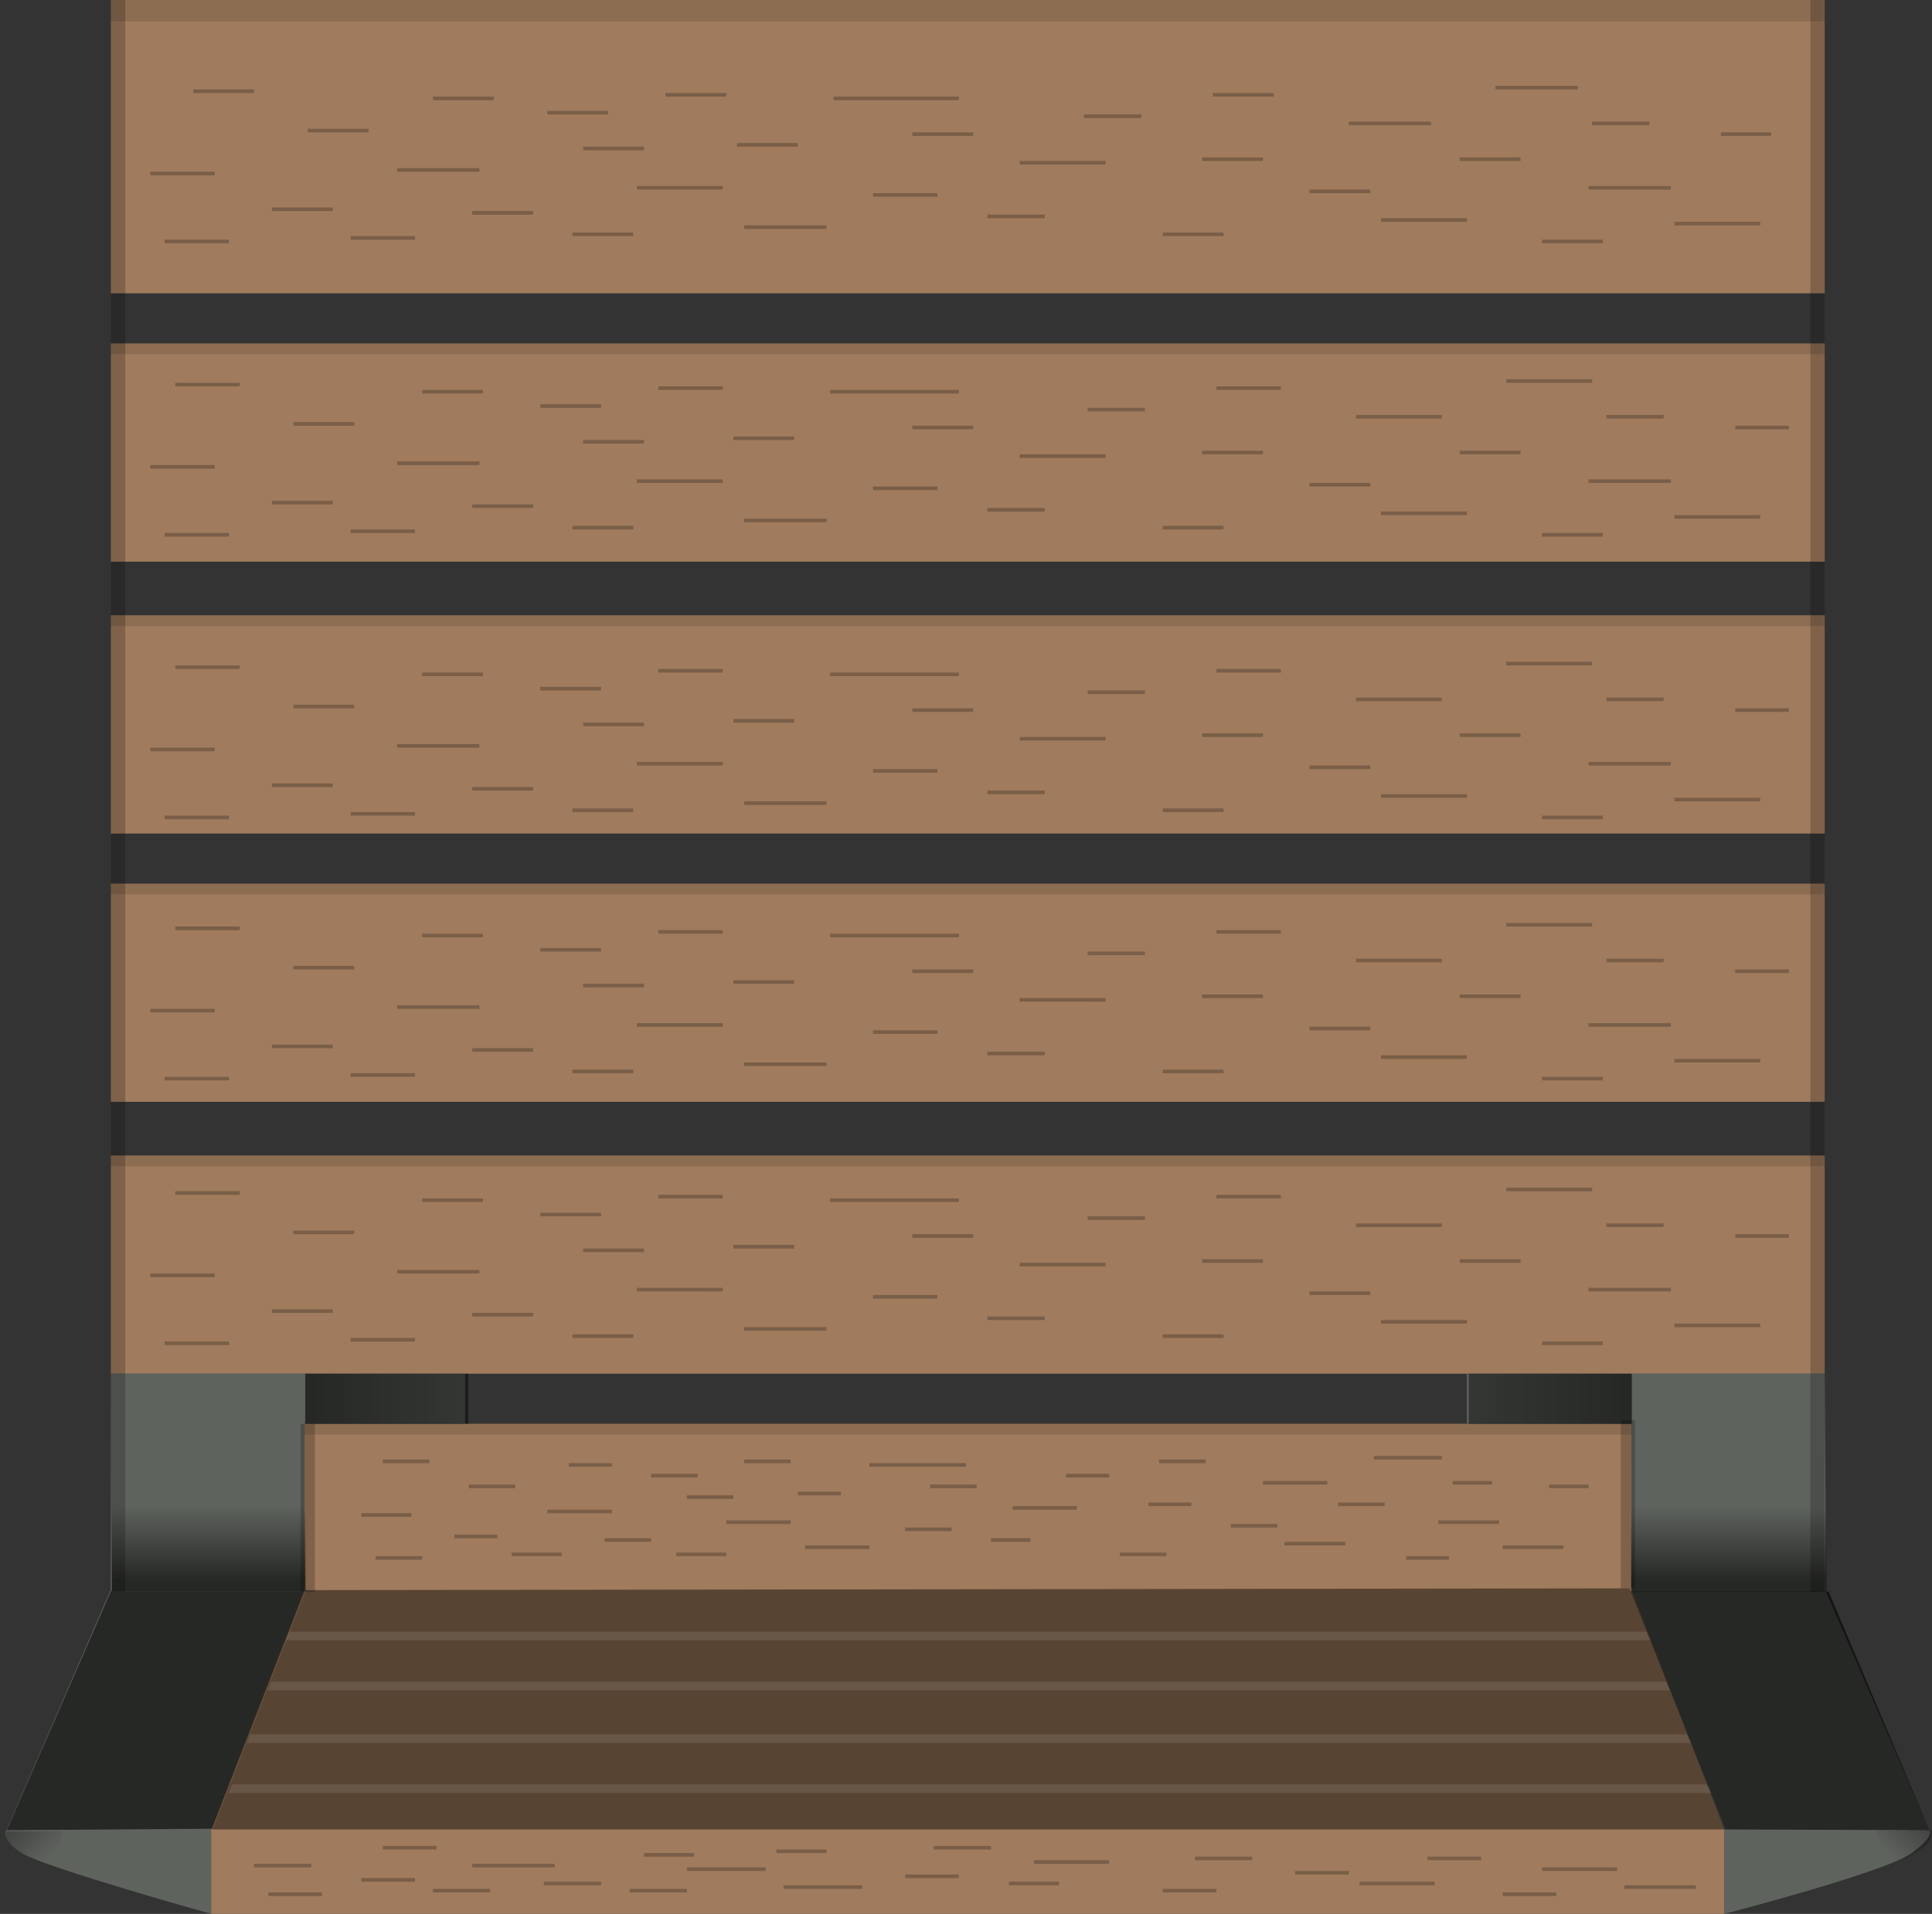 <svg xmlns="http://www.w3.org/2000/svg" xmlns:xlink="http://www.w3.org/1999/xlink" viewBox="0 0 540 535"><rect x="0" y="0" width="540" height="535" fill="#333333" stroke="none"/><defs><style>.a{fill:#A07B5D;}.b{fill:#5F635E;}.c{opacity:0.45;}.d{fill:#fff;opacity:0.1;}.e{opacity:0.15;}.f,.o,.p{fill:none;}.g{fill:url(#a);}.h{opacity:0.6;}.i{fill:url(#b);}.j{opacity:0.12;}.k{fill:url(#c);}.l{fill:url(#d);}.m{fill:url(#e);}.n{fill:url(#f);}.o,.p{stroke:#000;stroke-miterlimit:10;isolation:isolate;}.o{stroke-width:4px;opacity:0.2;}.p{opacity:0.24;}</style><linearGradient id="a" x1="873.2" y1="346.89" x2="918.8" y2="346.89" gradientTransform="matrix(-1, 0, 0, 1, 1004.1, 44.11)" gradientUnits="userSpaceOnUse"><stop offset="0" stop-opacity="0.45"/><stop offset="1" stop-opacity="0.6"/></linearGradient><linearGradient id="b" x1="548" y1="346.89" x2="593.6" y2="346.89" gradientTransform="matrix(-1, 0, 0, 1, 1004.1, 44.11)" gradientUnits="userSpaceOnUse"><stop offset="0" stop-opacity="0.6"/><stop offset="1" stop-opacity="0.45"/></linearGradient><linearGradient id="c" x1="945.75" y1="376.72" x2="945.75" y2="397.73" gradientTransform="matrix(-1, 0, 0, 1, 1004.1, 44.11)" gradientUnits="userSpaceOnUse"><stop offset="0" stop-opacity="0"/><stop offset="1" stop-opacity="0.6"/></linearGradient><linearGradient id="d" x1="520.9" y1="376.89" x2="520.9" y2="397.9" xlink:href="#c"/><linearGradient id="e" x1="476.73" y1="473.7" x2="466.83" y2="463.62" gradientTransform="matrix(-1, 0, 0, 1, 1004.1, 44.11)" gradientUnits="userSpaceOnUse"><stop offset="0" stop-opacity="0"/><stop offset="1" stop-opacity="0.35"/></linearGradient><linearGradient id="f" x1="383.6" y1="474.4" x2="373.17" y2="463.78" gradientTransform="translate(-368.9 44.1)" xlink:href="#e"/></defs><title>01</title><path class="a" d="M456,398H85v45.7L59,511.4V535H482V511.4L456.4,444ZM510,82H31V0H510Zm0,302H31V323H510Zm0-76H31V247H510Zm0-75H31V172H510Zm0-76H31V96H510Z"/><path class="b" d="M30.9,444.5,1.8,511.6s-2,2.6,4.7,6.6S59,535,59,535V511.4l26-66.9V398h45V384H31"/><path class="b" d="M510,384H410v14h46v46.5l26,66.9V535s44.6-11.6,52-16.8,5.2-6.8,5.2-6.8L510.4,445"/><g class="c"><polygon points="59.3 511.4 85.4 444.5 455.5 444 482.3 511.4 59.3 511.4"/></g><path class="d" d="M63.9,501.2l1-2.4H477.1l1.4,2.4Zm5.1-14,1-2.4H471.4l1.3,2.4Zm5.8-14.7,1-2.4H465.6l1.3,2.4Zm5.1-14,1-2.4H460.2l1.3,2.4Z"/><g class="e"><line class="f" x1="455.9" y1="444.5" x2="491.9" y2="518.4"/></g><rect class="g" x="85.3" y="384" width="45.6" height="14"/><g class="h"><polygon points="59.3 511.2 1.9 511.6 31 444.8 85.2 444.8 59.3 511.2"/></g><g class="h"><polygon points="482.3 511.4 539.3 511.6 511.1 444.9 455.8 444.9 482.3 511.4"/></g><rect class="i" x="410.5" y="384" width="45.6" height="14"/><path class="j" d="M510,6H31V0H510Zm0,320H31v-3H510Zm0-76H31v-3H510Zm0-151H31V96H510Zm0,76H31v-3H510ZM456,401H85v-3H456Z"/><rect class="k" x="31.3" y="420.8" width="54.1" height="24"/><rect class="l" x="455.9" y="421" width="54.6" height="24"/><path class="m" d="M526.2,522.2s15.3-4.8,13.5-10.7l-15.3.3Z"/><path class="n" d="M16.9,522.2s-17.5-5-15.1-10.3H17.1Z"/><path class="o" d="M33,445V0M86,398v47m422,0V0M455,444V397"/><path class="p" d="M500,345.5H485m-18,15H444m-41-18H379m31,27H386m59-37H421m71,38H468m-237,1H208m-115-5H76m-9-33H49m50,11H82m86-5H151m29,10H163m-28-14H118m84-1H184m38,14H205m67-3H255m7,17H244m-128,12H98m285-13H366m-217,6H132m45,6H160m-100-17H42m22,19H46m296-2H325m33-39H340m85,18H408m-55,0H336m112,23H431m-111-35H304m161,2H449m-157,26H276m-8-33H232m-30,25H178m131-7H285m-151,2H111m333,60H433m-14,10H402m-31-11H353m23,17H359m44-24H384m53,25H420m-177,0H225m-86-3H127m-7-21H107m37,7H131m64-3H182m23,6H192m-21-9H159m62-1H208m27,9H223m50-2H260m6,12H253m-96,7H143m214-8H344m-162,4H169m34,4H189m-74-11H101m17,12H105m221-1H313m24-26H324m63,12H374m-41,0H321m84,15H393m-83-23H298m119,2H406m-118,16H277m-7-21H243m-22,16H203m98-4H283m-112,1H153m299,100H431m-30,4H380m94,1H454m-213,0H219m-103-2H101m21-9H107m87,2H180m51-1H217m60-1H261m7,8H253m-116,4H121m256-5H362m-194,3H152m40,2H176m-89-7H71m19,8H75m265-1H325m89-9H399m-49,0H334m101,10H420m-124-3H282m-68-4H192m118-2H289m-134,1H132m368-250H485m-18,15H444m-41-18H379m31,27H386m59-37H421m71,38H468m-237,1H208m-115-5H76m-9-33H49m50,11H82m86-5H151m29,10H163m-28-14H118m84-1H184m38,14H205m67-3H255m7,17H244m-128,12H98m285-13H366m-217,6H132m45,6H160m-100-17H42m22,19H46m296-2H325m33-39H340m85,18H408m-55,0H336m112,23H431m-111-35H304m161,2H449m-157,26H276m-8-33H232m-30,25H178m131-7H285m-151,2H111m389-83H485m-18,15H444m-41-18H379m31,27H386m59-37H421m71,38H468m-237,1H208m-115-5H76m-9-33H49m50,11H82m86-5H151m29,10H163m-28-14H118m84-1H184m38,14H205m67-3H255m7,17H244m-128,12H98m285-13H366m-217,6H132m45,6H160m-100-17H42m22,19H46m296-2H325m33-39H340m85,18H408m-55,0H336m112,23H431m-111-35H304m161,2H449m-157,26H276m-8-33H232m-30,25H178m131-7H285m-151,2H111m389-89H485m-18,15H444m-41-18H379m31,27H386m59-37H421m71,38H468m-237,1H208m-115-5H76m-9-33H49m50,11H82m86-5H151m29,10H163m-28-14H118m84-1H184m38,14H205m67-3H255m7,17H244m-128,12H98m285-13H366m-217,6H132m45,6H160m-100-17H42m22,19H46m296-2H325m33-39H340m85,18H408m-55,0H336m112,23H431m-111-35H304m161,2H449m-157,26H276m-8-33H232m-30,25H178m131-7H285m-151,2H111m384-92H481m-14,15H444m-44-18H377m33,27H386m55-37H418m74,38H468m-237,1H208m-115-5H76m-5-33H54m49,11H86m84-5H153m27,10H163m-25-14H121m82-1H186m37,14H206m66-3H255m7,17H244m-128,12H98m285-13H366m-217,6H132m45,6H160M60,48.5H42m22,19H46m296-2H325m31-39H339m86,18H408m-55,0H336m112,23H431m-112-35H303m158,2H445m-153,26H276m-8-33H233m-31,25H178m131-7H285m-151,2H111"/></svg>